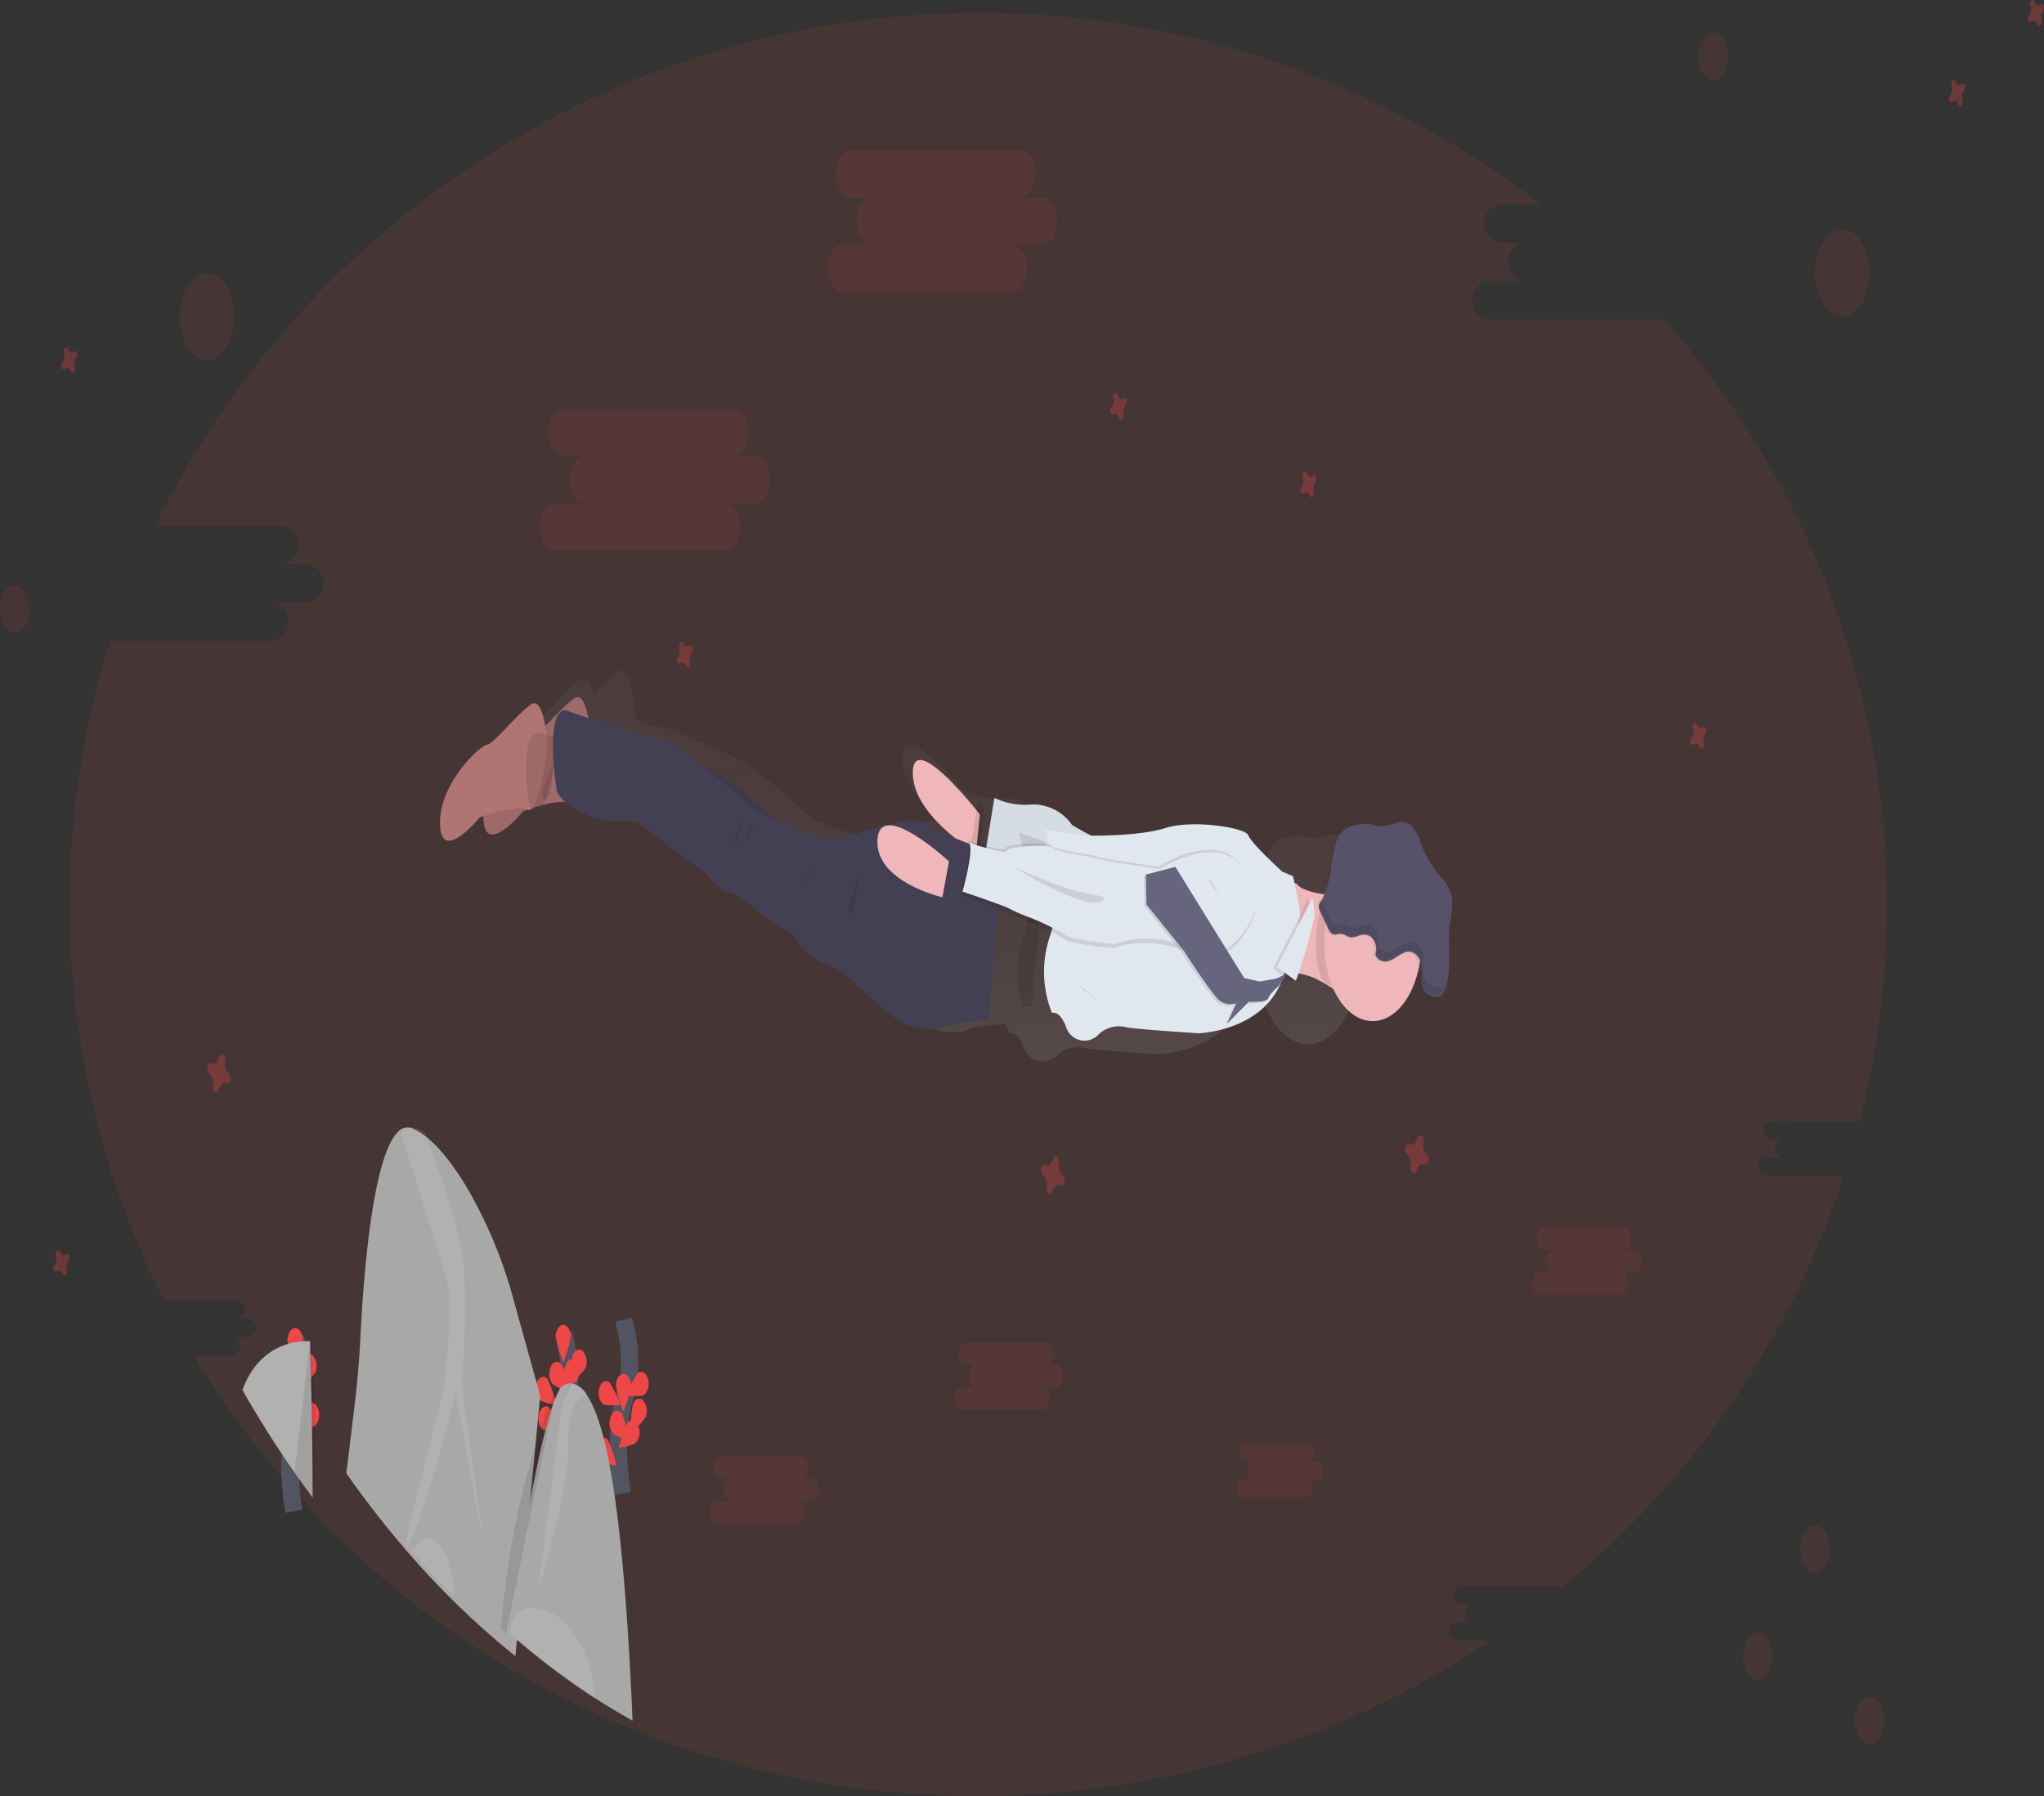 <svg xmlns="http://www.w3.org/2000/svg" xmlns:xlink="http://www.w3.org/1999/xlink" width="235.595" height="207.058" viewBox="0 0 235.595 207.058">
  <rect x="0" y="0" width="235.595" height="207.058" fill="#333333" stroke="none"/>
  <defs>
    <style>
      .cls-1, .cls-14, .cls-18 {
        fill: #ef4647;
      }

      .cls-1, .cls-12, .cls-17, .cls-4 {
        opacity: 0.1;
      }

      .cls-2 {
        fill: url(#linear-gradient);
      }

      .cls-3 {
        fill: #efb7b9;
      }

      .cls-5 {
        fill: #e1e7ef;
      }

      .cls-6 {
        opacity: 0.05;
      }

      .cls-7 {
        fill: #b07473;
      }

      .cls-8 {
        fill: #444053;
      }

      .cls-9 {
        fill: #67647e;
      }

      .cls-10 {
        fill: url(#linear-gradient-2);
      }

      .cls-11 {
        fill: #585268;
      }

      .cls-13 {
        fill: none;
        stroke: #535461;
        stroke-miterlimit: 10;
        stroke-width: 2px;
      }

      .cls-15 {
        fill: #6c63ff;
      }

      .cls-16 {
        fill: #a8a8a8;
      }

      .cls-17 {
        fill: #fff;
      }

      .cls-18 {
        opacity: 0.3;
      }
    </style>
    <linearGradient id="linear-gradient" x1="0.5" y1="0.982" x2="0.5" y2="0.216" gradientUnits="objectBoundingBox">
      <stop offset="0" stop-color="gray" stop-opacity="0.251"/>
      <stop offset="0.54" stop-color="gray" stop-opacity="0.122"/>
      <stop offset="1" stop-color="gray" stop-opacity="0.102"/>
    </linearGradient>
    <linearGradient id="linear-gradient-2" x1="1.045" y1="-0.254" x2="0.033" y2="-0.254" xlink:href="#linear-gradient"/>
  </defs>
  <g id="undraw_instant_support_elxh_1_" data-name="undraw_instant_support_elxh(1)" transform="translate(0)">
    <path id="Path_169" data-name="Path 169" class="cls-1" d="M355.281,164.934a1,1,0,0,0,.95,1.044h1.347a1.049,1.049,0,0,0,0,2.089h-1.9a1.049,1.049,0,0,0,0,2.089H364.6a102.758,102.758,0,0,1-32.533,47.531.887.887,0,0,0-.532-.183H320.545a1.049,1.049,0,0,0,0,2.089h1.347a1.049,1.049,0,0,0,0,2.089h-1.9a1.049,1.049,0,0,0,0,2.089h3.9a106.666,106.666,0,0,1-97.32,10.879q-2.448-.946-4.839-2-4.163-1.849-8.131-4.032-1.711-.941-3.384-1.946l-.052-.03-.252-.153-.653-.4q-1.978-1.215-3.9-2.513l-.786-.536q-1-.689-1.974-1.4-1.949-1.41-3.831-2.913l-.449-.365-.362-.294q-2.533-2.059-4.927-4.269l-.067-.062q-1.172-1.084-2.311-2.2l-.067-.067a103.582,103.582,0,0,1-16.228-20.636h4.379a1.049,1.049,0,0,0,0-2.089h1.9a1.049,1.049,0,0,0,0-2.089H179.3a.931.931,0,0,0,.861-.506,1.134,1.134,0,0,0,0-1.073.931.931,0,0,0-.861-.506h-8.373a101.376,101.376,0,0,1-6.218-76.054h18.635a2.224,2.224,0,0,0,0-4.412h4.01a2.215,2.215,0,0,0,0-4.41h-2.865a2.224,2.224,0,0,0,0-4.412H169.912A105.894,105.894,0,0,1,329.673,58.213H325a2.224,2.224,0,0,0,0,4.412h2.858a2.215,2.215,0,0,0,0,4.41h-4.01a1.973,1.973,0,0,0-1.794,1.081,2.4,2.4,0,0,0,0,2.25,1.973,1.973,0,0,0,1.794,1.081h19.958A101.4,101.4,0,0,1,366.4,163.909l-10.172-.019A1,1,0,0,0,355.281,164.934Z" transform="translate(-152.041 -34.641)"/>
    <path id="Path_170" data-name="Path 170" class="cls-2" d="M373.225,366.057c.8-.11,3.567-3.677,5.173-4.728.74-.484,1.2.539,1.49,1.782a20.908,20.908,0,0,1,2.861-2.681.547.547,0,0,1,.662-.021c1.034.716,1.255,5.033,1.255,5.033l-.036.271a4.949,4.949,0,0,0,2.689,1.106,5.478,5.478,0,0,1,2.165.548c.362.286,4.577,1.907,7,3.089s8.686,7.071,8.686,7.071l5.935,2.133.833-.256c.265-1.523,1.478-1.508,2.9-.893,2.308-.676,4.61-1.2,5.354-.664-2.127-1.731-4.741-4.476-4.711-7.5.042-4.131,5.161,1.663,7.1,4.006l.166.2.044-.262a8.317,8.317,0,0,0,4.427.765,5.52,5.52,0,0,1,4.625,2.373c.271.225,3.029,1.709,3.242,1.767.166.043,4.923.731,7.324,1.075,3.321-.478,8.115.356,8.379,1.149.3.914,3.952,4.241,3.952,4.241l1.251.524s.149.609.32,1.389a7.008,7.008,0,0,0,.309-.941,23.978,23.978,0,0,0,.442-2.486h0c.015-.113.032-.225.05-.338a.627.627,0,0,1,.013-.082l.046-.283.011-.07q.093-.547.225-1.075h0a7.46,7.46,0,0,1,.324-1.008h0a3.281,3.281,0,0,1,.721-1.146,2.843,2.843,0,0,1,1.614-.676,4.455,4.455,0,0,1,1.417-.1c.406.061.8.238,1.211.277a6.117,6.117,0,0,0,1.945-.393,1.856,1.856,0,0,1,1.907.423,6.836,6.836,0,0,1,1.034,2.078,13,13,0,0,0,2.128,3.638,4.971,4.971,0,0,1,1.43,2.364,9.953,9.953,0,0,1-.208,3.15c-.282,2.315.173,4.856-.334,7.007h0c-.011.049-.023.094-.036.143-.029.116-.059.235-.1.347h0q-.048.157-.107.3a2.6,2.6,0,0,1-.126.277,1.486,1.486,0,0,1-.151.238,1.016,1.016,0,0,1-.177.186.868.868,0,0,1-.742.137l-.137-.031-.126-.037a2.737,2.737,0,0,1-.439-.168,1.5,1.5,0,0,1-.408-.289,1.709,1.709,0,0,1-.425-1.057,5.667,5.667,0,0,1-.027-.576v-.134l-.029.14h0c-.753,3.366-2.674,5.711-4.906,5.985s-4.355-1.574-5.42-4.717l-.216-.116a9.384,9.384,0,0,0-2.121-.786h0q-.117.381-.263.737c-2.348,5.847-9.685,6.048-9.685,6.048s-8.108-.5-8.735-.765a3.469,3.469,0,0,0-3.038,1,2.251,2.251,0,0,1-3.691-.938c-.772-2.072-1.659-1.673-1.659-1.673a7.612,7.612,0,0,1-.408-1.112l-.517.04a16.569,16.569,0,0,0-4.026.646c-.7.448-3.7.414-5.317-.676s-6.675-5.715-6.675-5.715-3.143-1.523-3.7-1.828a13.974,13.974,0,0,1-2.022-2.535l-3.014-1.865s-3.183-2.742-4.526-3.028-2.56-2.163-2.56-2.163l-8.535-6.349a2.831,2.831,0,0,0-1.717.137c-.763.381-5.731-.783-7.236-3.351,0,0-.055-.332-.13-.874-.069,0-.139-.021-.214-.024-.32.113-.517.189-.517.189a14.131,14.131,0,0,1-2.018,1.989c-1.013.777-2.1,1.2-2.48-.128a3.557,3.557,0,0,1-.114-.646c-.98,1.112-4.28,4.539-4.373.457C367.624,370.533,372.432,366.167,373.225,366.057Z" transform="translate(-311.449 -283.012)"/>
    <path id="Path_171" data-name="Path 171" class="cls-3" d="M425.734,458.585a7.288,7.288,0,0,1,3.689.941,11.489,11.489,0,0,1,2.069,1.35c3.158,2.541.536-11.169.536-11.169a16.115,16.115,0,0,1-1.936-.143c-1.263-.161-2.777-.5-3.338-1.2C425.724,447.065,425.734,458.585,425.734,458.585Z" transform="translate(-277.269 -346.444)"/>
    <path id="Path_172" data-name="Path 172" class="cls-3" d="M619.14,390.672c-.038,3.833,4.219,7.205,6.241,8.592.629.43,1.045.667,1.045.667l.441-4.411s-.277-.357-.723-.9C624.223,392.311,619.182,386.6,619.14,390.672Z" transform="translate(-513.927 -301.637)"/>
    <path id="Path_173" data-name="Path 173" class="cls-4" d="M619.14,411.54c.629.43,1.045.667,1.045.667l.44-4.411s-.276-.356-.723-.9Z" transform="translate(-507.163 -314.487)"/>
    <path id="Path_174" data-name="Path 174" class="cls-5" d="M534.994,412.8s-8.346-1.2-8.565-1.255-2.939-1.523-3.206-1.74a5.455,5.455,0,0,0-4.562-2.343,8.2,8.2,0,0,1-4.367-.753l-.982,5.971,19.824,3.592Z" transform="translate(-399.677 -314.726)"/>
    <path id="Path_175" data-name="Path 175" class="cls-6" d="M534.994,412.8s-8.346-1.2-8.565-1.255-2.939-1.523-3.206-1.74a5.455,5.455,0,0,0-4.562-2.343,8.2,8.2,0,0,1-4.367-.753l-.982,5.971,19.824,3.592Z" transform="translate(-399.677 -314.726)"/>
    <path id="Path_176" data-name="Path 176" class="cls-7" d="M831.461,366.44s-.305-5.981-1.888-4.945-4.318,4.57-5.1,4.667-5.531,4.415-5.419,9.14,4.578-.765,4.578-.765,4.154-1.63,5.5-.9S831.461,366.44,831.461,366.44Z" transform="translate(-763.342 -281.014)"/>
    <path id="Path_177" data-name="Path 177" class="cls-4" d="M819.092,375.338c.109,4.725,4.577-.765,4.577-.765s4.152-1.63,5.5-.9c.382.213.763-.3,1.068-1.161a32.608,32.608,0,0,0,1.194-5.557c.044-.3.065-.484.065-.484s-.305-5.981-1.888-4.942-4.316,4.555-5.1,4.664S818.985,370.612,819.092,375.338Z" transform="translate(-763.382 -281.043)"/>
    <path id="Path_178" data-name="Path 178" class="cls-4" d="M819.491,380.6c.135.554,1.095,1.435,2.584,2.51a32.6,32.6,0,0,0,1.194-5.557,1.046,1.046,0,0,1-.511-.664C822.648,376.057,818.715,377.422,819.491,380.6Z" transform="translate(-754.217 -291.775)"/>
    <path id="Path_179" data-name="Path 179" class="cls-8" d="M698.087,392.52l-9.126-3.3s-6.18-5.81-8.583-6.974-6.547-2.763-6.906-3.047a5.358,5.358,0,0,0-2.134-.542c-.765-.076-2.708-.609-2.819-1.441s-4.043.527-3.267,3.708,28.512,17.022,28.512,17.022Z" transform="translate(-598.043 -293.28)"/>
    <path id="Path_180" data-name="Path 180" class="cls-4" d="M698.087,392.52l-9.126-3.3s-6.18-5.81-8.583-6.974-6.547-2.763-6.906-3.047a5.358,5.358,0,0,0-2.134-.542c-.765-.076-2.708-.609-2.819-1.441s-4.043.527-3.267,3.708,28.512,17.022,28.512,17.022Z" transform="translate(-598.043 -293.28)"/>
    <path id="Path_181" data-name="Path 181" class="cls-7" d="M841.562,378.212c.109,4.728,4.577-.765,4.577-.765a15.8,15.8,0,0,1,4.64-1.085,1.883,1.883,0,0,1,.856.189c1.335.734,2.329-7.2,2.329-7.2s-.019-.384-.074-.938c-.162-1.645-.631-4.78-1.816-4.006-1.583,1.039-4.316,4.57-5.1,4.664S841.455,373.5,841.562,378.212Z" transform="translate(-790.845 -283.216)"/>
    <path id="Path_182" data-name="Path 182" class="cls-4" d="M841.887,384.2a1.885,1.885,0,0,1,.856.189c1.335.734,2.329-7.2,2.329-7.2s-.019-.384-.074-.938c-1.114-.381-2.047-.722-2.047-.722C840.907,375.673,841.578,381.934,841.887,384.2Z" transform="translate(-780.868 -291.13)"/>
    <path id="Path_183" data-name="Path 183" class="cls-8" d="M587.026,385.292c1.486,2.538,6.391,3.683,7.139,3.312a2.79,2.79,0,0,1,1.688-.14l8.419,6.261s1.2,1.846,2.525,2.133,4.465,2.986,4.465,2.986l2.972,1.828a14.127,14.127,0,0,0,2,2.538c.549.3,3.652,1.8,3.652,1.8s4.984,4.57,6.584,5.639,4.554,1.106,5.245.664a16.2,16.2,0,0,1,3.969-.637c.637-.052,1.091-.079,1.091-.079l1.572-18.983s-1.3-.46-2.939-1.079a40.894,40.894,0,0,1-6.345-2.779c-1.455-1.094-9.212,2.133-10.635,2.178s-8.68-3.656-8.68-3.656-9.067-8.171-10.9-8.174-4.217-1.28-5.7-1.606-5.176-1.679-5.176-1.679C585.475,376,587.026,385.292,587.026,385.292Z" transform="translate(-522.819 -293.964)"/>
    <path id="Path_184" data-name="Path 184" class="cls-4" d="M425.8,456.89a13.663,13.663,0,0,0,.584,5.6,11.476,11.476,0,0,1,2.069,1.35c3.158,2.541.536-11.169.536-11.169a16.107,16.107,0,0,1-1.936-.143A11.872,11.872,0,0,0,425.8,456.89Z" transform="translate(-274.068 -349.533)"/>
    <path id="Path_185" data-name="Path 185" class="cls-3" d="M388.588,449.844c-.455,4.557,1.337,8.918,4.135,10.064s5.683-1.3,6.656-5.646h0c.034-.152.065-.3.1-.46.071-.374.125-.754.164-1.139.465-4.7-1.457-9.158-4.372-10.141s-5.8,1.855-6.564,6.454Q388.63,449.4,388.588,449.844Z" transform="translate(-235.89 -342.475)"/>
    <path id="Path_186" data-name="Path 186" class="cls-4" d="M587.249,439.37a13.382,13.382,0,0,0-.151,8.083c.637-.052,1.091-.079,1.091-.079l1.571-18.983s-1.3-.46-2.939-1.079l-.17-.021S588.929,434.142,587.249,439.37Z" transform="translate(-469.246 -331.329)"/>
    <path id="Path_187" data-name="Path 187" class="cls-5" d="M446.553,438.3a12.734,12.734,0,0,0,.191,9s.875-.393,1.636,1.651a2.212,2.212,0,0,0,3.641.914,3.37,3.37,0,0,1,3-.984c.618.262,8.615.753,8.615.753s7.236-.2,9.553-5.962q.143-.35.259-.725a57.377,57.377,0,0,0,1.886-6.684,11.237,11.237,0,0,0-.248-2.133c-.242-1.295-.572-2.608-.572-2.608L473.278,431s-3.6-3.281-3.9-4.18-6.447-1.846-9.573-.844-9.035.874-9.035.874l-4.829-.649S448.224,433.075,446.553,438.3Z" transform="translate(-325.487 -330.521)"/>
    <path id="Path_188" data-name="Path 188" class="cls-4" d="M561.942,492.739a13.349,13.349,0,0,1-2.1-1.618C558.732,490.058,561.942,492.739,561.942,492.739Z" transform="translate(-435.418 -377.434)"/>
    <path id="Path_189" data-name="Path 189" class="cls-4" d="M500.862,438.623s-2.376,7.056-7.457,4.734-8.886-.609-8.886-.609-4.753-.436-5.628-1.018a27,27,0,0,0-4.017-2,22.194,22.194,0,0,1-2.622-1.136c-.828-.411-5.251-1.9-5.251-1.9s1.4-4.99.721-5.627c0,0,4.366,1.42,4.415.914s4.942-.813,5.34-.3,4.768,1.011,5.15,1.24,7.133,1.176,7.133,1.176S499.889,427.518,500.862,438.623Z" transform="translate(-356.133 -333.432)"/>
    <path id="Path_190" data-name="Path 190" class="cls-3" d="M643.255,423.271s-7.955-7.364-8.247-2.5,7.484,6.636,7.484,6.636Z" transform="translate(-533.873 -323.969)"/>
    <path id="Path_191" data-name="Path 191" class="cls-4" d="M501.364,435.5s-2.384,7.056-7.457,4.734a11.379,11.379,0,0,0-8.888-.609s-4.753-.436-5.626-1.018a26.933,26.933,0,0,0-4.019-2,22.325,22.325,0,0,1-2.622-1.136c-.828-.411-5.251-1.9-5.251-1.9s1.4-4.99.723-5.627c0,0,4.364,1.42,4.415.914s4.942-.813,5.34-.3,4.768,1.011,5.15,1.24,7.127,1.173,7.127,1.173S500.389,424.4,501.364,435.5Z" transform="translate(-356.748 -331.074)"/>
    <path id="Path_192" data-name="Path 192" class="cls-5" d="M500.534,436.643s-2.378,7.056-7.457,4.734a11.376,11.376,0,0,0-8.888-.609s-4.753-.436-5.626-1.018a26.965,26.965,0,0,0-4.019-2,21.84,21.84,0,0,1-2.622-1.136c-.828-.411-5.251-1.895-5.251-1.895s1.4-4.993.723-5.627c0,0,4.364,1.42,4.415.914s4.942-.813,5.34-.3,4.759,1.011,5.15,1.243,7.131,1.167,7.131,1.167S499.559,425.538,500.534,436.643Z" transform="translate(-355.73 -331.935)"/>
    <path id="Path_193" data-name="Path 193" class="cls-4" d="M564.116,440.535c.074-.326-1.207-.171-3.736-.951s-6.786-2.645-6.786-2.645S563.548,443,564.116,440.535Z" transform="translate(-436.885 -337.031)"/>
    <path id="Path_194" data-name="Path 194" class="cls-4" d="M496.643,441.38s-.12.548,1.114,1.737" transform="translate(-357.267 -340.146)"/>
    <path id="Path_195" data-name="Path 195" class="cls-4" d="M511.378,444a2.562,2.562,0,0,0,.9,2.583" transform="translate(-375.016 -342.199)"/>
    <path id="Path_196" data-name="Path 196" class="cls-4" d="M474.137,455.831l-.984,1.459s-1.057.914-1.169,1.4-2.258.4-2.258.4l-2.479,2.5,1.053-2.346a2.1,2.1,0,0,1-2.43-.826c-1.207-1.438-3.6-5.179-3.6-5.179l-4.324-5.374-.072-3.464,3.4-.881,7.919,12.814,1.795.405,1.907-.338Z" transform="translate(-326.042 -343.4)"/>
    <path id="Path_197" data-name="Path 197" class="cls-9" d="M473,455.036l-.984,1.459s-1.055.914-1.169,1.4-2.26.4-2.26.4l-2.479,2.5,1.053-2.346a2.1,2.1,0,0,1-2.428-.826c-1.209-1.438-3.6-5.179-3.6-5.179l-4.329-5.359-.072-3.464,3.4-.881,7.928,12.814,1.795.405,1.907-.338Z" transform="translate(-324.657 -342.808)"/>
    <path id="Path_198" data-name="Path 198" class="cls-4" d="M447.943,462.4l2.17,1.569q.143-.351.258-.728a57.147,57.147,0,0,0,1.888-6.684,11.105,11.105,0,0,0-.25-2.133Z" transform="translate(-301.222 -350.745)"/>
    <path id="Path_199" data-name="Path 199" class="cls-5" d="M445.813,461.726l2.17,1.566q.143-.35.259-.725a57.364,57.364,0,0,0,1.886-6.684,11.242,11.242,0,0,0-.248-2.133Z" transform="translate(-298.622 -350.239)"/>
    <path id="Path_200" data-name="Path 200" class="cls-10" d="M388.437,448.966a1.326,1.326,0,0,0,.336.451c.337.247.73,0,1.1.027s.744.35,1.127.4a1.917,1.917,0,0,0,.8-.158,1.56,1.56,0,0,1,1.526.1,1.992,1.992,0,0,1,.488,2.05,1.215,1.215,0,0,0,1.394.777c1.2-.271,2.209-1.922,3.433-.643a3.17,3.17,0,0,1,.486,2.279c.034-.152.065-.3.1-.46.071-.374.125-.754.164-1.139.465-4.7-1.457-9.158-4.372-10.141s-5.8,1.855-6.564,6.454Z" transform="translate(-235.613 -341.848)"/>
    <path id="Path_201" data-name="Path 201" class="cls-11" d="M383.7,442.033a1.832,1.832,0,0,0,.835.451,1.027,1.027,0,0,0,.992-.07,2.056,2.056,0,0,0,.551-.981c.706-2.236.16-4.954.46-7.412a10.177,10.177,0,0,0,.206-3.108,5.136,5.136,0,0,0-1.409-2.331,12.9,12.9,0,0,1-2.1-3.589,6.724,6.724,0,0,0-1.019-2.047,1.815,1.815,0,0,0-1.875-.417,6.013,6.013,0,0,1-1.919.384c-.4-.037-.793-.21-1.194-.271a4.257,4.257,0,0,0-1.4.1,2.808,2.808,0,0,0-1.591.664c-.833.8-1.158,2.437-1.375,3.961a9.935,9.935,0,0,1-1.173,4.177,1.113,1.113,0,0,0-.263.524,1.261,1.261,0,0,0,.166.689l.87,1.846a1.835,1.835,0,0,0,.452.689c.336.25.731,0,1.1.024s.742.356,1.127.4a1.867,1.867,0,0,0,.8-.158,1.54,1.54,0,0,1,1.516.1,2.011,2.011,0,0,1,.488,2.05,1.214,1.214,0,0,0,1.394.777c1.2-.268,2.211-1.922,3.433-.643C383.772,438.9,382.759,441.079,383.7,442.033Z" transform="translate(-219.417 -327.652)"/>
    <g id="Group_459" data-name="Group 459" class="cls-12" transform="translate(151.949 96.683)">
      <path id="Path_202" data-name="Path 202" d="M441.836,431.251a14.876,14.876,0,0,1-.736,3.373,23.546,23.546,0,0,0,.435-2.437,12.548,12.548,0,0,1,.664-2.836A17.714,17.714,0,0,0,441.836,431.251Z" transform="translate(-440.106 -429.35)"/>
      <path id="Path_203" data-name="Path 203" d="M374.778,452.128l.059-.088a1.981,1.981,0,0,0,.143.381l.87,1.846a1.86,1.86,0,0,0,.452.689c.336.25.731,0,1.1.024s.742.356,1.127.4a1.868,1.868,0,0,0,.8-.158,1.559,1.559,0,0,1,1.526.1,1.991,1.991,0,0,1,.488,2.05,1.213,1.213,0,0,0,1.394.777c1.2-.268,2.209-1.922,3.433-.643,1,1.054-.012,3.229.933,4.183a1.817,1.817,0,0,0,.833.451,1.026,1.026,0,0,0,.992-.07,1.452,1.452,0,0,0,.381-.545q-.057.248-.132.484a2.056,2.056,0,0,1-.551.981,1.027,1.027,0,0,1-.992.07,1.833,1.833,0,0,1-.835-.451c-.942-.954.071-3.129-.933-4.183-1.215-1.28-2.222.375-3.433.643a1.214,1.214,0,0,1-1.394-.777,2.007,2.007,0,0,0-.488-2.05,1.54,1.54,0,0,0-1.516-.1,1.868,1.868,0,0,1-.8.158c-.381-.046-.742-.375-1.127-.4s-.763.225-1.1-.024a1.835,1.835,0,0,1-.452-.689l-.87-1.846a1.26,1.26,0,0,1-.166-.689A1.128,1.128,0,0,1,374.778,452.128Z" transform="translate(-374.52 -445.127)"/>
    </g>
    <path id="Path_204" data-name="Path 204" class="cls-4" d="M685.607,439.1s-1.49,4.265-1.173,4.972S685.607,439.1,685.607,439.1Z" transform="translate(-586.503 -338.74)"/>
    <path id="Path_205" data-name="Path 205" class="cls-4" d="M710.843,435s-.939,2.623-.748,3.144" transform="translate(-617.357 -335.471)"/>
    <path id="Path_206" data-name="Path 206" class="cls-4" d="M740.322,415.09s-1.085,1.219-.683,2.011" transform="translate(-653.331 -320.369)"/>
    <path id="Path_207" data-name="Path 207" class="cls-4" d="M746.294,412.9s-1.379,2.693-.921,3.427" transform="translate(-660.59 -318.844)"/>
    <path id="Path_208" data-name="Path 208" class="cls-4" d="M845.952,388.67s-.21,4.506-1.039,4.122S845.952,388.67,845.952,388.67Z" transform="translate(-782.184 -300.645)"/>
    <path id="Path_209" data-name="Path 209" class="cls-13" d="M805.221,708.467s-1.157-6.279.218-10.9a15.327,15.327,0,0,0,.5-6.227,24.369,24.369,0,0,0-.551-2.919" transform="translate(-733.492 -536.302)"/>
    <path id="Path_210" data-name="Path 210" class="cls-14" d="M805.525,675.814a14.743,14.743,0,0,1-.873,3,14.766,14.766,0,0,1-.872-3c.022-.744.406-1.33.873-1.33S805.5,675.07,805.525,675.814Z" transform="translate(-732.791 -516.094)"/>
    <path id="Path_211" data-name="Path 211" class="cls-14" d="M797.232,687.936a7.412,7.412,0,0,1-1.755,1.761,17.352,17.352,0,0,1,.29-3.275c.263-.646.8-.829,1.209-.408a1.954,1.954,0,0,1,.256,1.932Z" transform="translate(-722.826 -524.55)"/>
    <path id="Path_212" data-name="Path 212" class="cls-14" d="M796.292,710.791c-.431.347-2.071.107-2.071.107a11.89,11.89,0,0,1,1.286-2.6c.426-.3.926-.02,1.136.646A1.89,1.89,0,0,1,796.292,710.791Z" transform="translate(-721.978 -550.043)"/>
    <path id="Path_213" data-name="Path 213" class="cls-14" d="M801.057,729.045c-.381.457-2.029.664-2.029.664a14.312,14.312,0,0,1,.992-2.9c.387-.458.933-.327,1.22.291A1.988,1.988,0,0,1,801.057,729.045Z" transform="translate(-727.698 -562.804)"/>
    <path id="Path_214" data-name="Path 214" class="cls-14" d="M805.015,693.65c.345.536,1.955,1.091,1.955,1.091a15.534,15.534,0,0,0-.74-3.089.67.67,0,0,0-1.233.029A2.027,2.027,0,0,0,805.015,693.65Z" transform="translate(-734.501 -528.608)"/>
    <path id="Path_215" data-name="Path 215" class="cls-14" d="M809.395,714.311c.431.344,2.071.107,2.071.107a11.885,11.885,0,0,0-1.286-2.6c-.426-.3-.926-.02-1.136.646a1.89,1.89,0,0,0,.351,1.843Z" transform="translate(-739.956 -552.49)"/>
    <path id="Path_216" data-name="Path 216" class="cls-14" d="M811.384,735.649c.381.457,2.029.664,2.029.664a14.37,14.37,0,0,0-.992-2.906.627.627,0,0,0-.885-.2,1.5,1.5,0,0,0-.532,1.148A1.8,1.8,0,0,0,811.384,735.649Z" transform="translate(-742.345 -567.369)"/>
    <path id="Path_217" data-name="Path 217" class="cls-13" d="M953.384,687.463s-1.158-6.279.217-10.9a15.372,15.372,0,0,0,.5-6.23,24.506,24.506,0,0,0-.551-2.922" transform="translate(-919.511 -513.247)"/>
    <path id="Path_218" data-name="Path 218" class="cls-14" d="M953.681,654.527a14.746,14.746,0,0,1-.873,3,14.768,14.768,0,0,1-.872-3,1.72,1.72,0,0,1,.424-1.262.607.607,0,0,1,.9,0,1.719,1.719,0,0,1,.424,1.262Z" transform="translate(-918.784 -499.969)"/>
    <path id="Path_219" data-name="Path 219" class="cls-14" d="M945.392,666.946a7.41,7.41,0,0,1-1.755,1.761,17.2,17.2,0,0,1,.29-3.275c.263-.646.8-.829,1.209-.408a1.955,1.955,0,0,1,.255,1.932Z" transform="translate(-909.053 -508.731)"/>
    <path id="Path_220" data-name="Path 220" class="cls-14" d="M944.163,689.7c-.429.347-2.069.11-2.069.11a11.818,11.818,0,0,1,1.286-2.6.606.606,0,0,1,.885.055,1.755,1.755,0,0,1,.4,1.263A1.555,1.555,0,0,1,944.163,689.7Z" transform="translate(-907.889 -525.335)"/>
    <path id="Path_221" data-name="Path 221" class="cls-15" d="M949.321,708.124c-.381.457-2.029.664-2.029.664a14.381,14.381,0,0,1,.992-2.906c.388-.42.914-.276,1.192.326A2.011,2.011,0,0,1,949.321,708.124Z" transform="translate(-913.863 -548.277)"/>
    <path id="Path_222" data-name="Path 222" class="cls-15" d="M953.195,672.66c.345.536,1.955,1.091,1.955,1.091a15.675,15.675,0,0,0-.74-3.089.67.67,0,0,0-1.233.029A2.027,2.027,0,0,0,953.195,672.66Z" transform="translate(-920.441 -512.791)"/>
    <path id="Path_223" data-name="Path 223" class="cls-15" d="M957.619,693.254c.431.347,2.072.107,2.072.107a11.9,11.9,0,0,0-1.286-2.593c-.43-.347-.954-.071-1.171.615a1.855,1.855,0,0,0,.385,1.871Z" transform="translate(-925.785 -528.026)"/>
    <path id="Path_224" data-name="Path 224" class="cls-15" d="M959.513,714.735c.381.457,2.029.664,2.029.664a14.308,14.308,0,0,0-.992-2.9c-.387-.458-.933-.327-1.22.291A1.988,1.988,0,0,0,959.513,714.735Z" transform="translate(-928.023 -552.853)"/>
    <path id="Path_225" data-name="Path 225" class="cls-13" d="M836.673,685.47s-1.158-6.279.217-10.9a15.365,15.365,0,0,0,.5-6.23,24.433,24.433,0,0,0-.551-2.919" transform="translate(-771.876 -511.739)"/>
    <path id="Path_226" data-name="Path 226" class="cls-14" d="M836.975,652.824a14.741,14.741,0,0,1-.874,3,14.768,14.768,0,0,1-.872-3c.022-.744.406-1.33.872-1.33S836.953,652.08,836.975,652.824Z" transform="translate(-771.175 -498.765)"/>
    <path id="Path_227" data-name="Path 227" class="cls-14" d="M828.682,664.946a7.412,7.412,0,0,1-1.755,1.761,17.186,17.186,0,0,1,.29-3.275c.263-.646.8-.829,1.209-.408a1.955,1.955,0,0,1,.256,1.932Z" transform="translate(-761.21 -507.223)"/>
    <path id="Path_228" data-name="Path 228" class="cls-15" d="M827.551,687.739c-.429.347-2.069.107-2.069.107a11.883,11.883,0,0,1,1.286-2.6c.43-.346.954-.069,1.171.618A1.853,1.853,0,0,1,827.551,687.739Z" transform="translate(-760.172 -523.869)"/>
    <path id="Path_229" data-name="Path 229" class="cls-14" d="M832.507,706.055c-.381.457-2.029.664-2.029.664a14.3,14.3,0,0,1,.992-2.9c.387-.458.933-.327,1.22.291a1.987,1.987,0,0,1-.182,1.948Z" transform="translate(-766.085 -546.818)"/>
    <path id="Path_230" data-name="Path 230" class="cls-14" d="M836.485,670.66c.345.536,1.955,1.091,1.955,1.091a15.672,15.672,0,0,0-.74-3.089.67.67,0,0,0-1.233.029A2.026,2.026,0,0,0,836.485,670.66Z" transform="translate(-772.912 -511.284)"/>
    <path id="Path_231" data-name="Path 231" class="cls-14" d="M840.844,691.321c.431.344,2.071.107,2.071.107a11.978,11.978,0,0,0-1.285-2.6c-.426-.3-.926-.02-1.136.646A1.891,1.891,0,0,0,840.844,691.321Z" transform="translate(-778.344 -526.584)"/>
    <path id="Path_232" data-name="Path 232" class="cls-14" d="M842.834,712.659c.381.457,2.029.664,2.029.664a14.386,14.386,0,0,0-.992-2.907.628.628,0,0,0-.885-.2,1.5,1.5,0,0,0-.531,1.149A1.8,1.8,0,0,0,842.834,712.659Z" transform="translate(-780.732 -551.382)"/>
    <path id="Path_233" data-name="Path 233" class="cls-16" d="M954.085,713.811v.792l-.057-.076q-1-1.337-1.963-2.721l-.057-.082q-3.154-4.507-6.01-9.506c2.035-5.654,6.8-5.685,7.658-5.642h.134S954.1,706.755,954.085,713.811Z" transform="translate(-918.055 -541.969)"/>
    <path id="Path_234" data-name="Path 234" class="cls-17" d="M954.085,713.811v.792l-.057-.076q-1-1.337-1.963-2.721l-.057-.082q-3.154-4.507-6.01-9.506c2.035-5.654,6.8-5.685,7.658-5.642h.134S954.1,706.755,954.085,713.811Z" transform="translate(-918.055 -541.969)"/>
    <path id="Path_235" data-name="Path 235" class="cls-16" d="M861.814,646.733l-.16,1.688h0l-1.633,17.149-.534,5.624-.52,5.466q-1.454-1.161-2.874-2.4l-.044-.037-.214-.189-.555-.49q-1.68-1.5-3.309-3.1l-.667-.661q-.847-.85-1.676-1.727-1.656-1.739-3.254-3.595l-.381-.451-.307-.362q-2.151-2.541-4.185-5.268l-.057-.076q-1-1.338-1.962-2.721l.953-7.845q.286-2.382.473-4.783.1-1.3.172-2.6c.013-.207.025-.417.034-.625.328-6.541,1.335-20.129,4.16-23.325a1.531,1.531,0,0,1,1.907-.539,6.138,6.138,0,0,1,.826.451c1.982,1.267,3.856,3.784,5.411,6.4a52.822,52.822,0,0,1,5.34,12.869l2.861,10.3.009.034.027.094Z" transform="translate(-799.562 -485.747)"/>
    <path id="Path_236" data-name="Path 236" class="cls-17" d="M885.6,664.315l-3.317-18.121s-3.105,13.329-5.548,17.817l-.307-.363,4.4-17.381s1.442-9.9.288-13.512c-.915-2.864-3.921-12.491-5.121-16.354a1.531,1.531,0,0,1,1.907-.539,6.132,6.132,0,0,1,.826.451c1.526,3.863,4.349,11.577,4.558,16.364a95.513,95.513,0,0,1-.336,12.537Z" transform="translate(-829.765 -485.747)"/>
    <path id="Path_237" data-name="Path 237" class="cls-16" d="M810.584,751.438q-2.079-1.167-4.11-2.468A84.189,84.189,0,0,1,799.568,744q-1.453-1.161-2.874-2.4l-.044-.036.111-1.118h0l.12-1.219.395-4.04s1.837-12.686,3.778-19.087a14.341,14.341,0,0,1,1.127-2.873c.029-.052.059-.1.09-.143h0a1.566,1.566,0,0,1,1.335-.518,2.585,2.585,0,0,1,1.642,1.234c.954,1.356,1.993,4.07,2.886,9.265C809.509,731.023,810.224,742.8,810.584,751.438Z" transform="translate(-737.674 -553.079)"/>
    <path id="Path_238" data-name="Path 238" class="cls-17" d="M827.981,808.112a84.157,84.157,0,0,1-6.906-4.975q-1.453-1.161-2.874-2.4c.01-.378.033-.762.067-1.154h0a2.393,2.393,0,0,1,2.8-1.971,2.791,2.791,0,0,1,.525.067c2.735.546,5.043,3.512,5.964,7.662A18.621,18.621,0,0,1,827.981,808.112Z" transform="translate(-759.353 -612.22)"/>
    <path id="Path_239" data-name="Path 239" class="cls-17" d="M828.119,719.058c-.086-3.619,1.145-4.859,2.161-5.274a2.574,2.574,0,0,0-1.642-1.234,8.283,8.283,0,0,0-1.432,3.656l-2.6,20.193S828.265,725.123,828.119,719.058Z" transform="translate(-762.586 -553.081)"/>
    <path id="Path_240" data-name="Path 240" class="cls-16" d="M892.725,787.531l.709,1.551-.668-.661q-.846-.85-1.676-1.727l1.085-.363Z" transform="translate(-840.023 -604.383)"/>
    <path id="Path_241" data-name="Path 241" class="cls-17" d="M899.52,777.894q-.847-.85-1.677-1.727-1.655-1.74-3.254-3.6c.75-.853,1.463-1.444,1.959-1.374,0,0,2.542.277,2.93,5.807C899.5,777.287,899.513,777.583,899.52,777.894Z" transform="translate(-847.203 -593.857)"/>
    <path id="Path_242" data-name="Path 242" class="cls-4" d="M846.617,714.25l-.057.28-5.34,25.872-.445,2.151-.555-.491a94.917,94.917,0,0,1,5.172-24.787c.549-1.493.967-2.459,1.144-2.839.042-.1.069-.155.08-.177Z" transform="translate(-782.46 -554.263)"/>
    <path id="Path_243" data-name="Path 243" class="cls-4" d="M946.591,713.846c-.017.238-.038.475-.059.716q-1-1.338-1.963-2.721l-.057-.082,1.476-12.546.305-2.593A88.634,88.634,0,0,1,946.591,713.846Z" transform="translate(-910.561 -542.004)"/>
    <path id="Path_244" data-name="Path 244" class="cls-1" d="M596.258,93.574h-2.434c.919-.049,1.648-1.253,1.648-2.722s-.729-2.673-1.648-2.722H574.111c-.919.049-1.648,1.253-1.648,2.722s.729,2.673,1.648,2.722h2.434c-.941,0-1.7,1.218-1.7,2.721s.763,2.721,1.7,2.721h-3.406c-.919.049-1.648,1.253-1.648,2.722s.729,2.673,1.648,2.722h19.713c.919-.049,1.648-1.253,1.648-2.722s-.729-2.673-1.648-2.722h3.406c.941,0,1.7-1.218,1.7-2.721S597.2,93.574,596.258,93.574Z" transform="translate(-476.111 -70.806)"/>
    <path id="Path_245" data-name="Path 245" class="cls-1" d="M743.594,230.451H741.16c.941,0,1.7-1.218,1.7-2.721s-.762-2.721-1.7-2.721H721.447c-.941,0-1.7,1.218-1.7,2.721s.763,2.721,1.7,2.721h2.434c-.941,0-1.7,1.218-1.7,2.721s.763,2.721,1.7,2.721h-3.412c-.919.049-1.648,1.253-1.648,2.722s.729,2.673,1.648,2.722h19.719c.919-.049,1.648-1.253,1.648-2.722s-.729-2.673-1.648-2.722h3.406c.941,0,1.7-1.218,1.7-2.721s-.763-2.721-1.7-2.721Z" transform="translate(-656.54 -177.87)"/>
    <path id="Path_246" data-name="Path 246" class="cls-1" d="M585.534,664.4h-1.145c.446,0,.807-.577.807-1.289s-.361-1.289-.807-1.289h-9.345c-.445,0-.807.577-.807,1.289s.361,1.289.807,1.289h1.144c-.445,0-.807.577-.807,1.289s.361,1.289.807,1.289h-1.612c-.445,0-.807.577-.807,1.289s.361,1.289.807,1.289h9.344c.446,0,.807-.577.807-1.289s-.361-1.289-.807-1.289h1.614c.446,0,.807-.577.807-1.289S585.98,664.4,585.534,664.4Z" transform="translate(-463.751 -507.055)"/>
    <path id="Path_247" data-name="Path 247" class="cls-1" d="M449.033,737.476h-.919c.342-.03.61-.481.61-1.028s-.268-1-.61-1.028h-7.45c-.342.03-.61.481-.61,1.028s.268,1,.61,1.028h.919c-.342.03-.61.481-.61,1.028s.268,1,.61,1.028H440.3c-.342.03-.61.481-.61,1.028s.268,1,.61,1.028h7.457c.238.021.464-.17.587-.5a1.573,1.573,0,0,0,0-1.062c-.123-.327-.349-.518-.587-.5h1.287c.238.021.464-.171.587-.5a1.574,1.574,0,0,0,0-1.062c-.123-.327-.349-.518-.587-.5Z" transform="translate(-297.189 -568.983)"/>
    <path id="Path_248" data-name="Path 248" class="cls-1" d="M285.712,610.487h-1.154c.446,0,.807-.577.807-1.289s-.361-1.289-.807-1.289h-9.332c-.446,0-.807.577-.807,1.289s.361,1.289.807,1.289h1.144c-.445,0-.807.577-.807,1.289s.361,1.289.807,1.289h-1.613c-.446,0-.807.577-.807,1.289s.361,1.289.807,1.289H284.1c.445,0,.807-.577.807-1.289s-.361-1.289-.807-1.289h1.614c.446,0,.807-.577.807-1.289S286.158,610.487,285.712,610.487Z" transform="translate(-97.322 -466.377)"/>
    <path id="Path_249" data-name="Path 249" class="cls-1" d="M712.5,742.717h-1.144c.446,0,.807-.577.807-1.289s-.361-1.289-.807-1.289h-9.346c-.446,0-.807.577-.807,1.289s.361,1.289.807,1.289h1.144c-.446,0-.807.577-.807,1.289s.361,1.289.807,1.289h-1.614c-.43.033-.767.6-.767,1.287s.338,1.254.767,1.287h9.349c.3.023.578-.217.731-.625a1.967,1.967,0,0,0,0-1.325c-.153-.408-.434-.648-.731-.625h1.61c.445,0,.807-.577.807-1.289S712.942,742.717,712.5,742.717Z" transform="translate(-618.924 -572.265)"/>
    <path id="Path_250" data-name="Path 250" class="cls-18" d="M773.029,333.693a1.209,1.209,0,0,1,.176-1.118.317.317,0,0,0,.046-.064h0a.649.649,0,0,0,.032-.516c-.061-.165-.183-.246-.3-.2h0a.216.216,0,0,0-.057.037c-.244.206-.546.086-.7-.277a.4.4,0,0,0-.04-.076h0a.2.2,0,0,0-.322-.048.571.571,0,0,0-.124.478h0a.8.8,0,0,0,.023.091,1.209,1.209,0,0,1-.175,1.118.406.406,0,0,0-.048.064h0a.651.651,0,0,0-.03.515c.062.164.183.244.3.2h0a.162.162,0,0,0,.057-.036c.245-.2.546-.083.7.28a.405.405,0,0,0,.038.076h0a.2.2,0,0,0,.324.052.572.572,0,0,0,.124-.482h0A.8.8,0,0,0,773.029,333.693Z" transform="translate(-693.475 -257.373)"/>
    <path id="Path_251" data-name="Path 251" class="cls-18" d="M1089.706,165.013a1.2,1.2,0,0,1,.175-1.118.394.394,0,0,0,.046-.064h0a.648.648,0,0,0,.032-.518c-.062-.165-.185-.246-.3-.2h0a.243.243,0,0,0-.055.037c-.245.206-.547.086-.7-.28a.478.478,0,0,0-.04-.073h0a.2.2,0,0,0-.323-.048.57.57,0,0,0-.124.478h0a.412.412,0,0,0,.023.088,1.219,1.219,0,0,1-.175,1.121.4.4,0,0,0-.048.064h0a.648.648,0,0,0-.03.515c.062.164.183.244.3.2h0a.2.2,0,0,0,.057-.037c.244-.2.545-.083.7.28a.717.717,0,0,0,.04.076h0a.2.2,0,0,0,.324.052.573.573,0,0,0,.124-.482h0a.8.8,0,0,0-.023-.091Z" transform="translate(-1081.08 -122.649)"/>
    <path id="Path_252" data-name="Path 252" class="cls-18" d="M1094.562,618.065a1.208,1.208,0,0,1,.176-1.118.33.33,0,0,0,.046-.064h0a.644.644,0,0,0,.034-.517c-.062-.165-.185-.245-.3-.2h0a.161.161,0,0,0-.057.037c-.245.2-.546.083-.7-.28a.38.38,0,0,0-.038-.076h0a.2.2,0,0,0-.324-.052.572.572,0,0,0-.124.481h0a.772.772,0,0,0,.023.091,1.21,1.21,0,0,1-.176,1.118.294.294,0,0,0-.046.064h0a.65.65,0,0,0-.024.5c.058.157.172.239.284.2h0a.154.154,0,0,0,.057-.034c.244-.206.546-.086.7.277a.391.391,0,0,0,.04.076h0a.2.2,0,0,0,.322.048.572.572,0,0,0,.124-.477h0C1094.574,618.117,1094.569,618.09,1094.562,618.065Z" transform="translate(-1086.865 -471.625)"/>
    <path id="Path_253" data-name="Path 253" class="cls-18" d="M114.4,63.956a1.214,1.214,0,0,1,.175-1.121.312.312,0,0,0,.046-.064h0a.643.643,0,0,0,.034-.516c-.062-.165-.184-.245-.3-.2h0a.215.215,0,0,0-.057.037c-.245.2-.546.084-.7-.28a.518.518,0,0,0-.04-.076h0a.2.2,0,0,0-.322-.048.571.571,0,0,0-.124.478h0a.573.573,0,0,0,.023.091,1.214,1.214,0,0,1-.175,1.121.38.38,0,0,0-.048.061h0a.648.648,0,0,0-.033.518c.062.165.185.246.3.2h0a.215.215,0,0,0,.057-.037c.245-.2.546-.084.7.28a.366.366,0,0,0,.038.073h0a.2.2,0,0,0,.323.052.569.569,0,0,0,.125-.478h0A.571.571,0,0,0,114.4,63.956Z" transform="translate(111.792 -52.378)"/>
    <path id="Path_254" data-name="Path 254" class="cls-18" d="M66.666,33.592a1.209,1.209,0,0,1,.175-1.118.313.313,0,0,0,.046-.064h0a.649.649,0,0,0,.032-.516c-.061-.165-.183-.246-.3-.2h0a.215.215,0,0,0-.057.037c-.244.206-.546.086-.7-.277a.548.548,0,0,0-.038-.076h0a.2.2,0,0,0-.319-.051.563.563,0,0,0-.129.469h0a.624.624,0,0,0,.023.088,1.213,1.213,0,0,1-.175,1.13.313.313,0,0,0-.046.064h0a.639.639,0,0,0-.038.529c.065.169.194.246.313.186h0a.161.161,0,0,0,.057-.037c.245-.2.546-.083.7.28a.4.4,0,0,0,.04.076h0a.2.2,0,0,0,.322.048.571.571,0,0,0,.124-.478h0A.735.735,0,0,0,66.666,33.592Z" transform="translate(168.637 -31.267)"/>
    <path id="Path_255" data-name="Path 255" class="cls-18" d="M447.03,254.135a1.209,1.209,0,0,1,.175-1.118.311.311,0,0,0,.046-.064h0a.649.649,0,0,0,.032-.516c-.061-.165-.183-.246-.3-.2h0a.214.214,0,0,0-.057.037c-.244.206-.546.086-.7-.277a.4.4,0,0,0-.038-.076h0a.2.2,0,0,0-.324-.052.571.571,0,0,0-.124.482h0a.628.628,0,0,0,.023.088,1.214,1.214,0,0,1-.175,1.121.313.313,0,0,0-.046.064h0a.642.642,0,0,0-.034.516c.062.165.184.245.3.2h0a.16.16,0,0,0,.057-.037c.245-.2.546-.083.7.28a.4.4,0,0,0,.04.076h0a.2.2,0,0,0,.322.048.57.57,0,0,0,.124-.478h0A.8.8,0,0,0,447.03,254.135Z" transform="translate(-295.596 -197.429)"/>
    <path id="Path_256" data-name="Path 256" class="cls-18" d="M270.652,371.625a1.209,1.209,0,0,1,.176-1.118.312.312,0,0,0,.046-.064h0a.643.643,0,0,0,.034-.517c-.062-.165-.184-.245-.3-.2h0a.16.16,0,0,0-.057.037c-.245.2-.546.083-.7-.28a.553.553,0,0,0-.038-.076h0a.2.2,0,0,0-.324-.052.572.572,0,0,0-.124.482h0a.807.807,0,0,0,.023.091,1.209,1.209,0,0,1-.175,1.118.316.316,0,0,0-.046.064h0a.643.643,0,0,0-.034.516c.062.165.185.245.3.2h0a.161.161,0,0,0,.057-.036c.245-.2.546-.083.7.28a.538.538,0,0,0,.038.076h0a.2.2,0,0,0,.324.052.571.571,0,0,0,.124-.482h0A.783.783,0,0,0,270.652,371.625Z" transform="translate(-74.258 -285.95)"/>
    <path id="Path_257" data-name="Path 257" class="cls-18" d="M546.05,217.572a1.136,1.136,0,0,1,.255-1.079.27.27,0,0,0,.052-.055h0a.621.621,0,0,0,.072-.508c-.05-.176-.166-.278-.286-.251h0a.15.15,0,0,0-.059.024c-.258.157-.549-.018-.677-.408a.544.544,0,0,0-.034-.082h0c-.079-.143-.208-.187-.317-.108a.522.522,0,0,0-.158.453h0a.829.829,0,0,0,.017.094,1.139,1.139,0,0,1-.257,1.078.329.329,0,0,0-.049.055h0a.629.629,0,0,0-.068.5c.049.174.163.277.281.254h0a.216.216,0,0,0,.059-.024c.257-.158.548.018.675.408a.742.742,0,0,0,.034.082h0c.079.143.208.187.317.108a.522.522,0,0,0,.158-.453h0A.54.54,0,0,0,546.05,217.572Z" transform="translate(-416.572 -169.754)"/>
    <path id="Path_258" data-name="Path 258" class="cls-18" d="M997.91,527.184a1.5,1.5,0,0,1-.419-1.453,1.032,1.032,0,0,0,.015-.134h0a.673.673,0,0,0-.249-.586c-.153-.09-.325-.015-.428.187h0a.712.712,0,0,0-.042.119c-.152.561-.544.849-.91.67a.284.284,0,0,0-.084-.027h0c-.164-.008-.313.153-.369.4a.859.859,0,0,0,.12.686h0a.352.352,0,0,0,.074.067,1.53,1.53,0,0,1,.42,1.453.744.744,0,0,0-.017.134h0a.674.674,0,0,0,.25.59c.154.09.327.014.429-.191h0a.582.582,0,0,0,.04-.119c.152-.561.544-.85.91-.67a.3.3,0,0,0,.084.028h0c.164.008.313-.153.369-.4a.859.859,0,0,0-.12-.686h0A.407.407,0,0,0,997.91,527.184Z" transform="translate(-971.518 -403.402)"/>
    <path id="Path_259" data-name="Path 259" class="cls-18" d="M388.956,565.055a1.529,1.529,0,0,1-.419-1.453.772.772,0,0,0,.017-.131h0a.677.677,0,0,0-.249-.593c-.154-.091-.328-.014-.43.19h0a.834.834,0,0,0-.042.119c-.152.562-.544.851-.91.67a.2.2,0,0,0-.082-.024h0c-.163-.006-.31.154-.367.4a.861.861,0,0,0,.117.683h0a.347.347,0,0,0,.073.067,1.5,1.5,0,0,1,.42,1.453,1.015,1.015,0,0,0-.015.134h0a.673.673,0,0,0,.249.586c.153.09.325.015.428-.187h0a.722.722,0,0,0,.042-.119c.156-.555.544-.841.91-.67a.288.288,0,0,0,.084.027h0c.164.008.313-.153.369-.4a.859.859,0,0,0-.12-.686h0a.361.361,0,0,0-.074-.067Z" transform="translate(-224.475 -431.945)"/>
    <path id="Path_260" data-name="Path 260" class="cls-18" d="M579.311,574.765a1.5,1.5,0,0,1-.419-1.453,1.123,1.123,0,0,0,.017-.134h0a.675.675,0,0,0-.25-.59c-.154-.09-.327-.014-.429.191h0a.713.713,0,0,0-.042.119c-.153.56-.545.847-.91.667a.278.278,0,0,0-.084-.024h0c-.163-.006-.31.154-.367.4a.861.861,0,0,0,.117.683h0a.357.357,0,0,0,.074.067,1.5,1.5,0,0,1,.419,1.453,1.038,1.038,0,0,0-.017.134h0a.674.674,0,0,0,.25.59c.154.091.327.014.429-.191h0a.724.724,0,0,0,.042-.119c.156-.555.544-.841.91-.67a.21.21,0,0,0,.084.027h0c.163.006.31-.154.367-.4a.862.862,0,0,0-.117-.683h0A.357.357,0,0,0,579.311,574.765Z" transform="translate(-456.823 -439.264)"/>
    <ellipse id="Ellipse_81" data-name="Ellipse 81" class="cls-1" cx="3.147" cy="5.027" rx="3.147" ry="5.027" transform="translate(209.206 26.437)"/>
    <ellipse id="Ellipse_82" data-name="Ellipse 82" class="cls-1" cx="3.147" cy="5.027" rx="3.147" ry="5.027" transform="translate(20.726 31.463)"/>
    <ellipse id="Ellipse_83" data-name="Ellipse 83" class="cls-1" cx="1.717" cy="2.742" rx="1.717" ry="2.742" transform="translate(195.759 3.764)"/>
    <ellipse id="Ellipse_84" data-name="Ellipse 84" class="cls-1" cx="1.717" cy="2.742" rx="1.717" ry="2.742" transform="translate(0 67.462)"/>
    <ellipse id="Ellipse_85" data-name="Ellipse 85" class="cls-1" cx="1.717" cy="2.742" rx="1.717" ry="2.742" transform="translate(207.489 175.827)"/>
    <ellipse id="Ellipse_86" data-name="Ellipse 86" class="cls-1" cx="1.717" cy="2.742" rx="1.717" ry="2.742" transform="translate(200.909 188.174)"/>
    <ellipse id="Ellipse_87" data-name="Ellipse 87" class="cls-1" cx="1.717" cy="2.742" rx="1.717" ry="2.742" transform="translate(213.783 195.617)"/>
  </g>
</svg>
